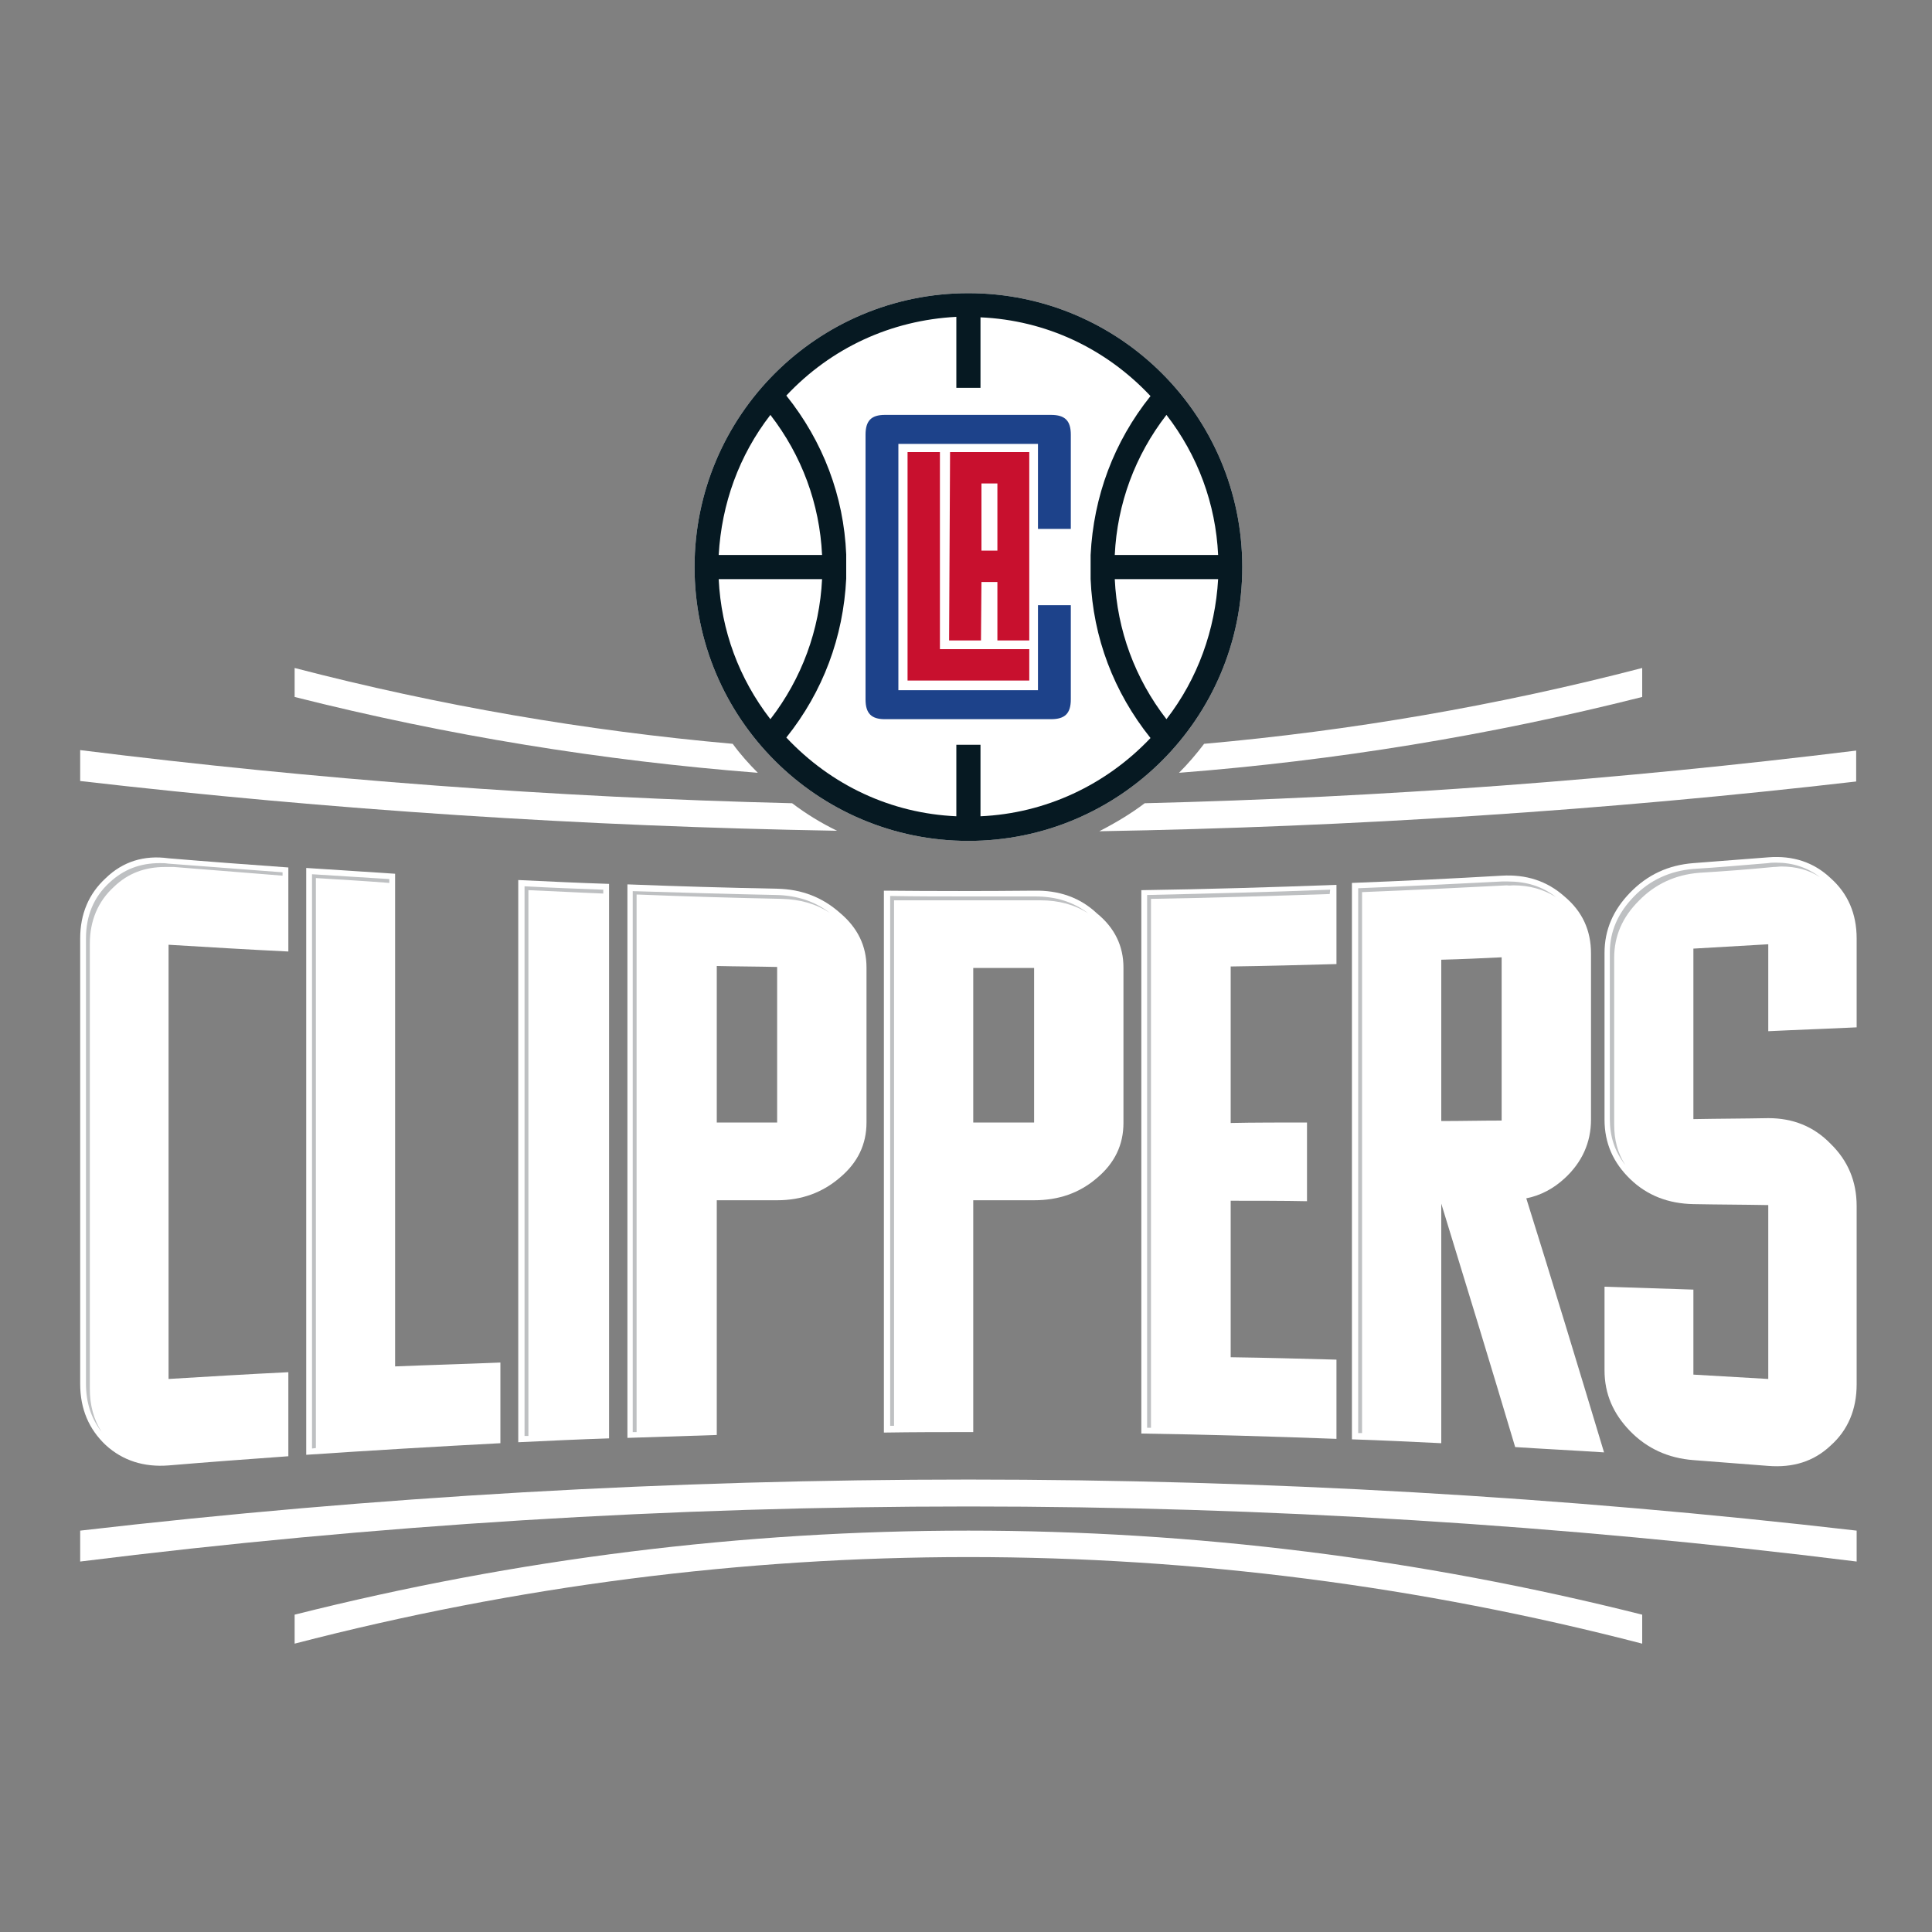 <?xml version="1.0" encoding="UTF-8"?>
<!-- Generator: Adobe Illustrator 24.0.1, SVG Export Plug-In . SVG Version: 6.00 Build 0)  -->
<svg version="1.1" id="Layer_1" xmlns="http://www.w3.org/2000/svg" xmlns:xlink="http://www.w3.org/1999/xlink" x="0px" y="0px" viewBox="0 0 400 400" style="enable-background:new 0 0 400 400;" xml:space="preserve">
<rect x="0" y="0" width="400" height="400" fill="#808080" stroke="none"/>
<style type="text/css">
	.st0{fill:#FFFFFF;}
	.st1{fill:#BEC0C2;}
	.st2{fill:#061922;}
	.st3{fill:#C8102E;}
	.st4{fill:#1D428A;}
</style>
<g>
	<g>
		<path class="st0" d="M21.9,181.8c-3.5,3.2-5.3,7.4-5.3,12.5v92.2c0,5.2,1.8,9.4,5.3,12.7c3.5,3.2,7.9,4.6,13,4.2    c8.3-0.7,16.5-1.3,24.8-1.9v-17.4c-8.3,0.4-16.5,0.9-24.8,1.4c0-30,0-59.9,0-89.9c8.3,0.5,16.5,1,24.8,1.4v-17.4    c-8.3-0.6-16.5-1.2-24.8-1.9C29.8,177,25.4,178.4,21.9,181.8"/>
		<path class="st0" d="M81.8,180.9c-6.1-0.4-12.3-0.8-18.4-1.2v121.5c13.4-0.9,26.8-1.7,40.2-2.4v-16.7c-7.3,0.3-14.5,0.5-21.8,0.8    V180.9z"/>
		<path class="st0" d="M107.3,298.6c6.3-0.3,12.5-0.6,18.8-0.8c0-38.3,0-76.5,0-114.8c-6.3-0.2-12.5-0.5-18.8-0.8V298.6z"/>
		<path class="st0" d="M160.9,184c-10.3-0.2-20.7-0.5-31-0.9v114.6c6.2-0.2,12.3-0.4,18.5-0.6v-48.6c4.2,0,8.4,0,12.5,0    c5.1,0,9.4-1.6,13-4.7c3.7-3.1,5.5-6.9,5.5-11.4v-32.1c0-4.4-1.8-8.2-5.5-11.3C170.3,185.8,166,184.1,160.9,184 M160.9,232.4    c-4.2,0-8.4,0-12.5,0V200c4.2,0.1,8.4,0.1,12.5,0.2V232.4z"/>
		<path class="st0" d="M323.9,244c3.6-3.3,5.5-7.4,5.5-12.2v-34.4c0-4.8-1.8-8.7-5.5-11.8c-3.6-3.2-7.9-4.6-13-4.3    c-10.3,0.6-20.6,1.1-31,1.5V298c6.2,0.2,12.3,0.5,18.5,0.8v-49.6c5.1,16.6,10.2,33.3,15.3,50.4c6.1,0.4,12.3,0.7,18.4,1.1    c-5.4-17.9-10.7-35.4-16.1-52.6C319,247.5,321.6,246.1,323.9,244 M298.4,198.7c4.2-0.1,8.3-0.3,12.5-0.5c0,11.3,0,22.5,0,33.8    c-4.2,0-8.3,0.1-12.5,0.1V198.7z"/>
		<path class="st0" d="M214.1,184.4c-10.4,0.1-20.7,0.1-31.1,0v112.2c6.2-0.1,12.3-0.1,18.5-0.1v-48c4.2,0,8.4,0,12.6,0    c5.1,0,9.4-1.5,13-4.6c3.7-3.1,5.5-6.9,5.5-11.4c0-10.7,0-21.4,0-32.2c0-4.4-1.8-8.2-5.5-11.2    C223.6,185.8,219.2,184.3,214.1,184.4 M214.1,232.4c-4.2,0-8.4,0-12.6,0v-32c4.2,0,8.4,0,12.6,0V232.4z"/>
		<path class="st0" d="M236.3,296.8c13.5,0.2,26.9,0.6,40.4,1.1v-16.4c-7.3-0.2-14.6-0.4-21.9-0.5v-32.4c4.2,0,11.6,0,15.8,0.1    c0-5.4,0-10.9,0-16.3c-4.2,0-11.6,0-15.8,0.1v-32.4c7.3-0.1,14.6-0.3,21.9-0.5v-16.4c-13.4,0.5-26.9,0.9-40.4,1.1    C236.3,221.6,236.3,259.2,236.3,296.8"/>
		<path class="st0" d="M384.4,212.7v-18.4c0-5.1-1.8-9.3-5.4-12.5c-3.5-3.3-7.8-4.7-12.9-4.3c-5.2,0.4-10.3,0.8-15.5,1.2    s-9.5,2.4-13.1,6.1c-3.5,3.6-5.3,7.7-5.3,12.5v34.5c0,4.9,1.8,8.9,5.3,12.3c3.5,3.4,7.9,5.1,13.1,5.2c5.2,0.1,10.3,0.1,15.5,0.2    c0,12,0,24,0,36c-5.2-0.3-10.3-0.6-15.5-0.9V267c-6.1-0.2-12.3-0.4-18.4-0.6v17.3c0,4.9,1.8,9,5.3,12.6s7.9,5.6,13.1,6    s10.3,0.8,15.5,1.2c5.1,0.4,9.4-0.9,12.9-4.2c3.6-3.2,5.4-7.5,5.4-12.7v-36.9c0-5.1-1.8-9.4-5.4-12.9c-3.5-3.6-7.8-5.3-12.9-5.3    c-5.2,0.1-10.3,0.1-15.5,0.2v-35.3c5.2-0.3,10.3-0.6,15.5-0.9c0,6,0,12,0,18C372.2,213.2,378.3,213,384.4,212.7"/>
	</g>
	<g>
		<path class="st1" d="M36,179.5c7.3,0.6,14.8,1.2,22.5,1.8v-0.7c-7.9-0.6-15.8-1.2-23.7-1.8c-0.6-0.1-1.1-0.1-1.7-0.1    c-4.1,0-7.5,1.3-10.4,4c-3.3,3-4.9,6.9-4.9,11.6v92.2c0,3.9,1.1,7.2,3.2,9.9c-1.6-2.5-2.4-5.5-2.4-8.8v-92.2c0-4.8,1.7-8.8,5-11.8    c2.9-2.8,6.4-4.1,10.6-4.1C34.8,179.5,35.4,179.5,36,179.5"/>
		<path class="st1" d="M80.6,182.8V182c-5.3-0.3-10.7-0.7-16-1v118.9l0.8-0.1v-118h0.1C70.4,182.1,75.5,182.4,80.6,182.8"/>
		<path class="st1" d="M124.9,185v-0.8c-5.4-0.2-10.8-0.4-16.3-0.7v113.8h0.8v-113h0.1C114.5,184.5,119.7,184.8,124.9,185"/>
		<path class="st1" d="M161.9,186.1c3.7,0.1,7,1,9.9,2.9c-3.1-2.4-6.8-3.6-11-3.7c-9.9-0.2-19.9-0.5-29.8-0.8v112h0.8V185.2h0.1    C141.9,185.6,152,185.9,161.9,186.1"/>
		<path class="st1" d="M313.3,183.3c3.3,0,6.2,0.8,8.8,2.4c-2.8-2.2-6.1-3.2-9.9-3.2c-0.4,0-0.8,0-1.2,0c-9.8,0.5-19.8,1-29.8,1.4    v112.8h0.8v-112h0.1c10.1-0.4,20.2-0.9,29.9-1.4C312.5,183.4,312.9,183.3,313.3,183.3"/>
		<path class="st1" d="M201.6,186.4c4.5,0,9.1,0,13.6,0h0.2c3.8,0,7.1,0.9,9.9,2.7c-3.1-2.4-6.7-3.5-11-3.5h-0.2    c-4.6,0-9.1,0-13.6,0c-5.3,0-10.8,0-16.2-0.1v109.7h0.8V186.4h0.1C190.7,186.4,196.2,186.4,201.6,186.4"/>
		<path class="st1" d="M275.4,184.2c-12.5,0.5-25.3,0.8-37.9,1.1v110.3h0.8V186.1h0.1c12.2-0.2,24.6-0.6,36.9-1L275.4,184.2    L275.4,184.2z"/>
		<path class="st1" d="M367.2,179.5c0.6,0,1.1-0.1,1.6-0.1c3,0,5.7,0.7,8,2.2c-2.6-2-5.6-3-9.1-3c-0.5,0-1.1,0-1.6,0.1    c-5.1,0.4-10.4,0.9-15.5,1.2c-4.8,0.4-9,2.3-12.3,5.7s-5,7.2-5,11.6v34.5c0,3.6,1,6.7,3.2,9.5c-1.6-2.5-2.3-5.2-2.3-8.4v-34.5    c0-4.5,1.7-8.4,5.1-11.8c3.4-3.5,7.6-5.4,12.5-5.8C356.8,180.4,362.1,180,367.2,179.5"/>
	</g>
	<path class="st0" d="M16.6,323.3c121.8-15.2,246-15.2,367.8,0v-6.4c-121.8-14.1-246-14.1-367.8,0C16.6,316.9,16.6,323.3,16.6,323.3   z"/>
	<path class="st0" d="M61,340.3c92.1-23.9,186.9-23.9,279,0v-6c-92.1-23.2-186.9-23.2-279,0C61,336.3,61,338.3,61,340.3"/>
	<path class="st0" d="M164,166.3c-49.3-1.2-98.5-4.9-147.4-11v6.4c52,6,104.3,9.4,156.7,10.3C170,170.4,166.9,168.5,164,166.3"/>
	<path class="st0" d="M237,166.3c-2.9,2.2-6.1,4.1-9.4,5.8c52.4-0.9,104.8-4.3,156.7-10.3v-6.4C335.5,161.4,286.3,165.1,237,166.3"/>
	<path class="st0" d="M151.7,154c-30.4-2.7-60.7-7.9-90.7-15.7c0,2,0,4,0,6c31.7,8,63.8,13.2,95.9,15.7   C155.1,158.2,153.3,156.2,151.7,154"/>
	<path class="st0" d="M249.3,154c-1.6,2.1-3.3,4.1-5.2,6c32.2-2.5,64.2-7.7,95.9-15.7v-6C310,146.1,279.7,151.3,249.3,154"/>
	<path class="st0" d="M143.8,117.4c0-31.3,25.4-56.7,56.7-56.7s56.7,25.4,56.7,56.7s-25.4,56.7-56.7,56.7S143.8,148.7,143.8,117.4"/>
	<path class="st2" d="M200.5,60.7c-31.3,0-56.7,25.4-56.7,56.7s25.4,56.7,56.7,56.7s56.7-25.4,56.7-56.7S231.8,60.7,200.5,60.7    M241.5,85.9c6.5,8.4,10.2,18.4,10.7,29h-21.4C231.3,104.3,235,94.3,241.5,85.9 M159.5,85.9c6.5,8.4,10.2,18.4,10.7,29h-21.4   C149.4,104.3,153,94.3,159.5,85.9 M159.5,148.9c-6.5-8.4-10.2-18.4-10.7-29h21.4C169.7,130.4,166,140.5,159.5,148.9 M203,169v-14.8   h-5V169c-13.5-0.6-25.9-6.4-35.2-16.3c7.6-9.5,11.8-20.8,12.4-32.9v-5c-0.5-12.1-4.8-23.4-12.4-32.9c9.3-9.9,21.7-15.6,35.2-16.3   v14.7h5V65.7c13.5,0.6,25.9,6.4,35.2,16.3c-7.6,9.5-11.8,20.8-12.4,32.9v5c0.5,12.1,4.8,23.4,12.4,32.9   C228.9,162.6,216.4,168.4,203,169 M241.5,148.9c-6.5-8.4-10.2-18.4-10.7-29h21.4C251.6,130.4,248,140.5,241.5,148.9"/>
	<polygon class="st3" points="187.9,93.6 187.9,140.9 213.1,140.9 213.1,134.4 194.6,134.4 194.6,93.6  "/>
	<path class="st4" d="M221.7,109.5V90c0-2.9-1.2-4.1-4.1-4.1h-34.4c-2.8,0-4,1.2-4,4.1v54.8c0,2.9,1.2,4.1,4,4.1h34.4   c2.9,0,4.1-1.2,4.1-4.1v-19.5h-6.8v17.6H186v-51h28.9v17.6C214.9,109.5,221.7,109.5,221.7,109.5z"/>
	<path class="st3" d="M213.1,132.6v-39h-16.4l-0.2,39h6.6l0.1-12.1h3.3v12.1H213.1z M206.5,114h-3.3v-13.9h3.3V114z"/>
</g>
</svg>